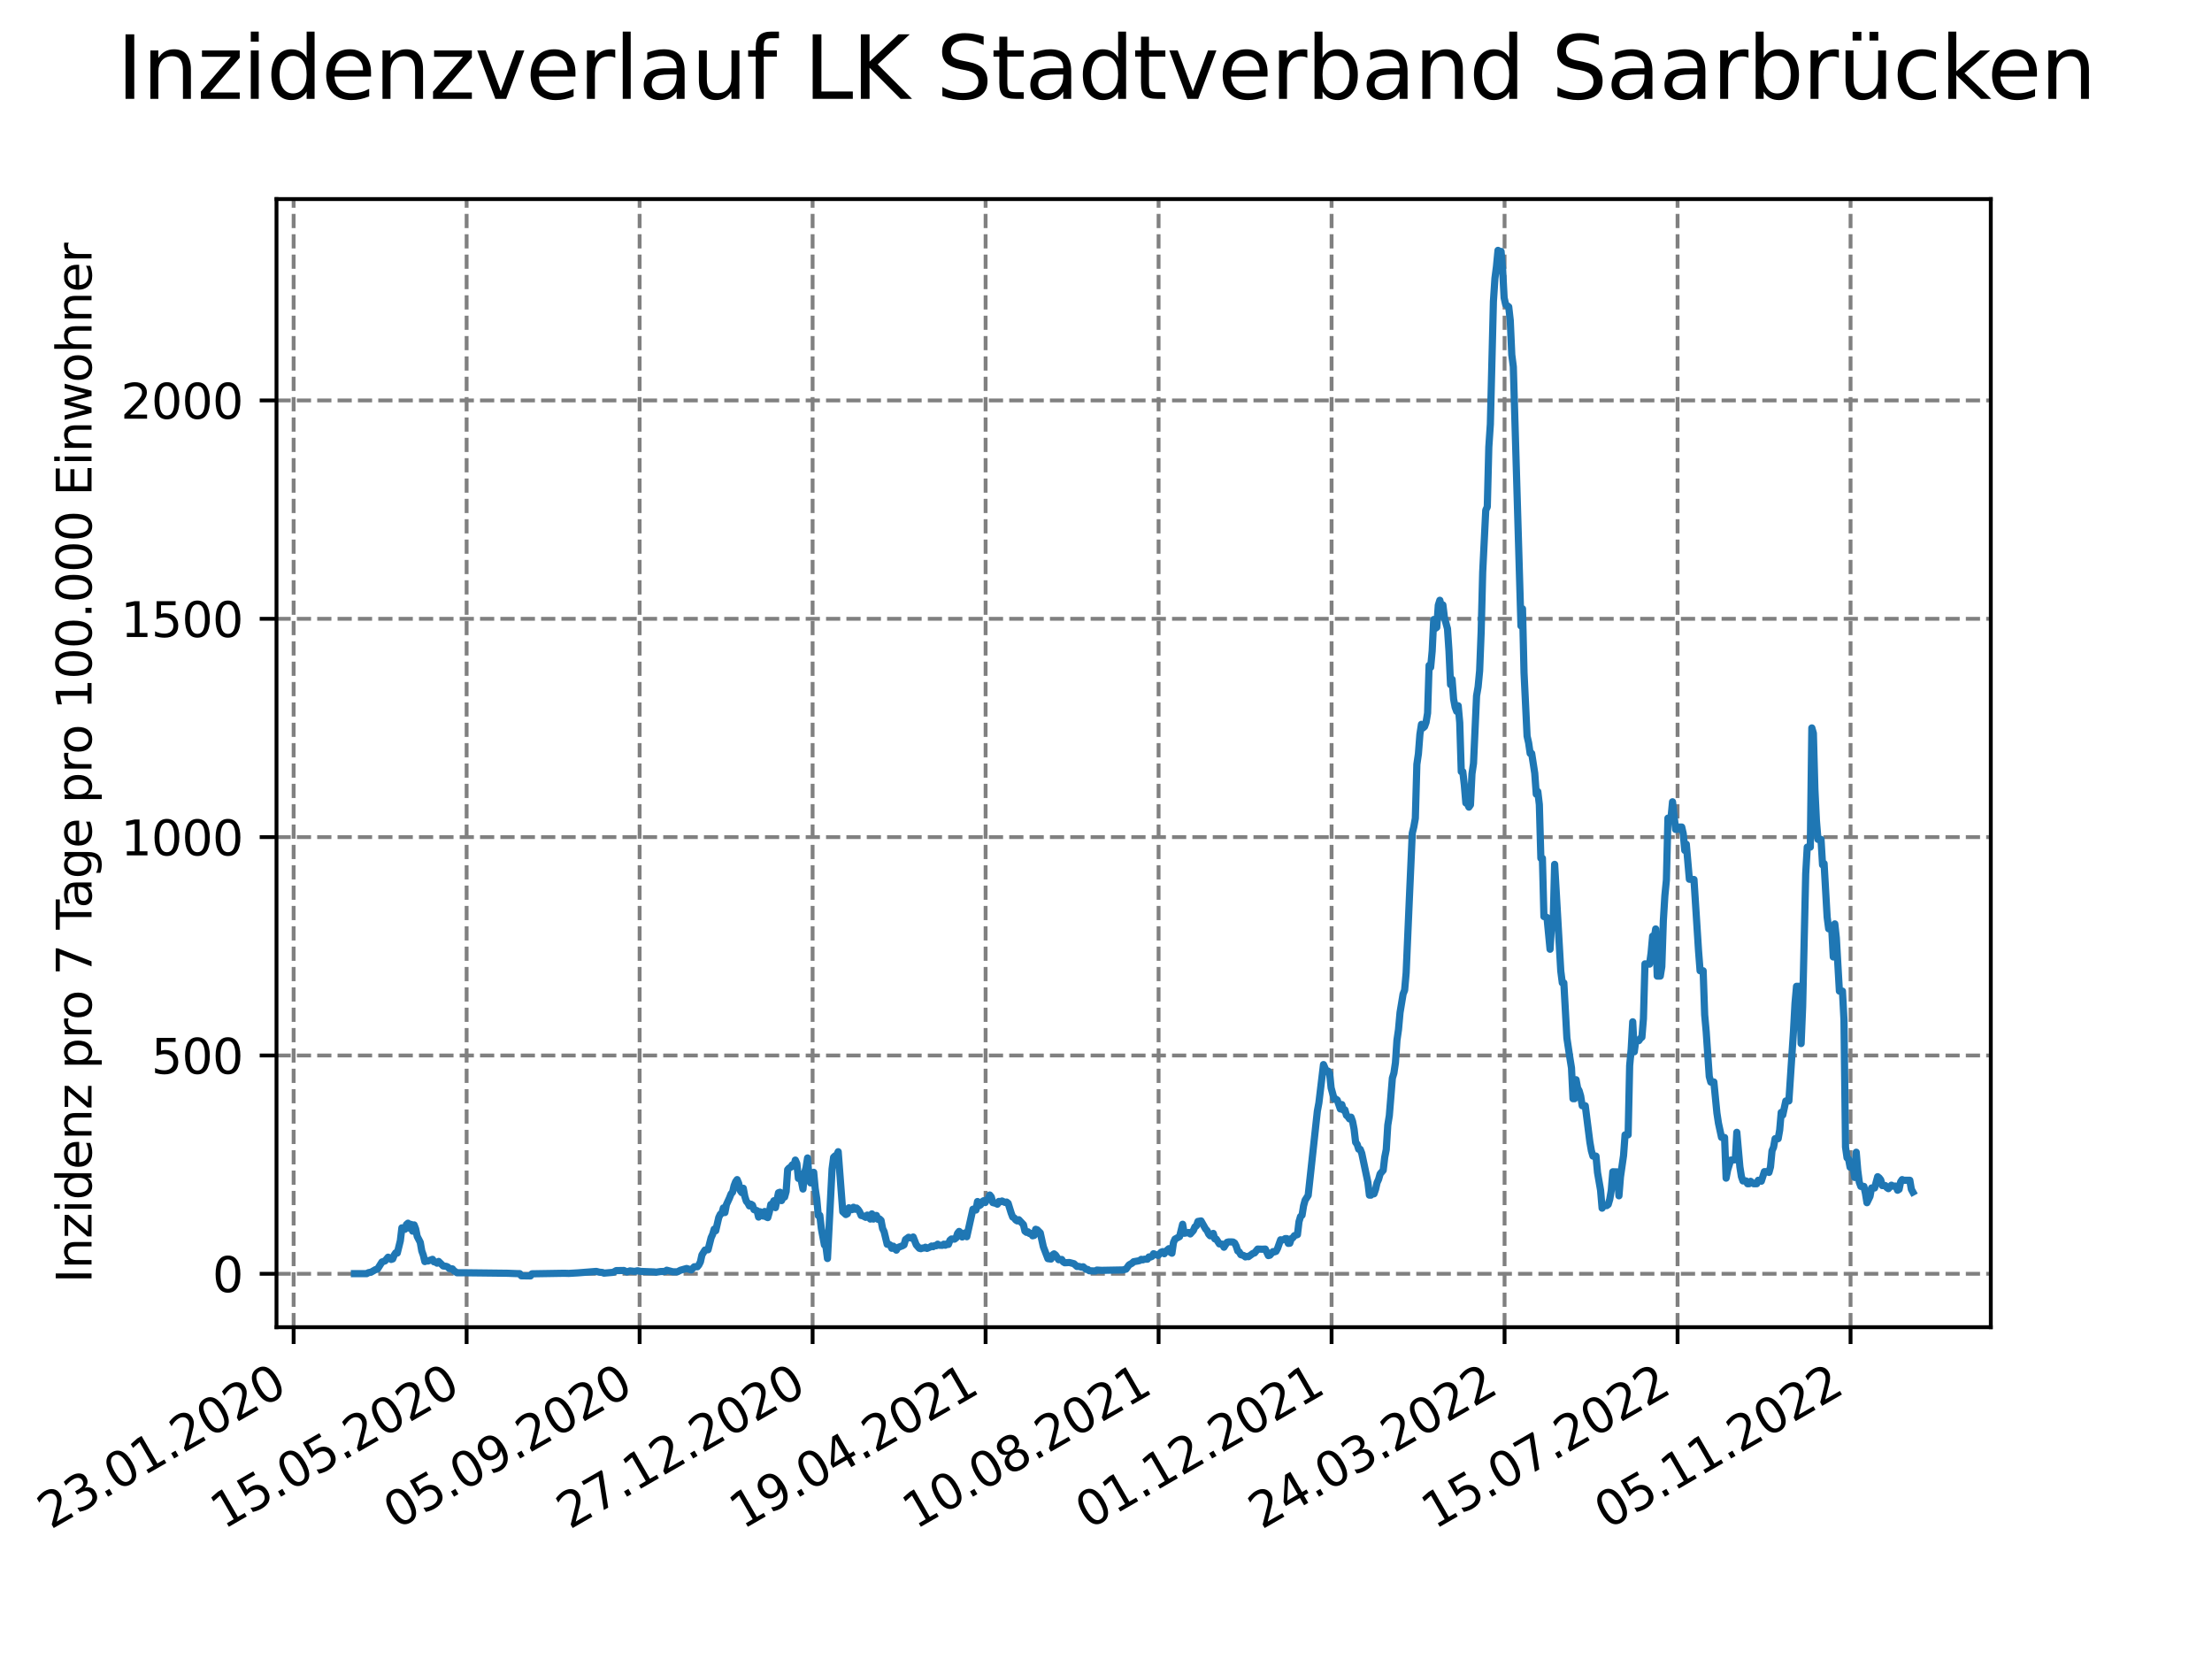 <?xml version="1.0" encoding="utf-8" standalone="no"?>
<!DOCTYPE svg PUBLIC "-//W3C//DTD SVG 1.1//EN"
  "http://www.w3.org/Graphics/SVG/1.1/DTD/svg11.dtd">
<svg xmlns:xlink="http://www.w3.org/1999/xlink" width="460.8pt" height="345.6pt" viewBox="0 0 460.8 345.6" xmlns="http://www.w3.org/2000/svg" version="1.1">
 <defs>
  <style type="text/css">*{stroke-linejoin: round; stroke-linecap: butt}</style>
 </defs>
 <g id="figure_1">
  <g id="patch_1">
   <path d="M 0 345.6 
L 460.8 345.6 
L 460.8 0 
L 0 0 
z
" style="fill: #ffffff"/>
  </g>
  <g id="axes_1">
   <g id="patch_2">
    <path d="M 57.6 276.48 
L 414.72 276.48 
L 414.72 41.472 
L 57.6 41.472 
z
" style="fill: #ffffff"/>
   </g>
   <g id="matplotlib.axis_1">
    <g id="xtick_1">
     <g id="line2d_1">
      <path d="M 61.169 276.48 
L 61.169 41.472 
" clip-path="url(#p1aa3f6556f)" style="fill: none; stroke-dasharray: 2.96,1.28; stroke-dashoffset: 0; stroke: #808080; stroke-width: 0.8"/>
     </g>
     <g id="line2d_2">
      <defs>
       <path id="mb33c5ab721" d="M 0 0 
L 0 3.5 
" style="stroke: #000000; stroke-width: 0.8"/>
      </defs>
      <g>
       <use xlink:href="#mb33c5ab721" x="61.169" y="276.48" style="stroke: #000000; stroke-width: 0.8"/>
      </g>
     </g>
     <g id="text_1">
      <!-- 23.01.2020 -->
      <g transform="translate(10.544 318.689) rotate(-30) scale(0.1 -0.1)">
       <defs>
        <path id="DejaVuSans-32" d="M 1228 531 
L 3431 531 
L 3431 0 
L 469 0 
L 469 531 
Q 828 903 1448 1529 
Q 2069 2156 2228 2338 
Q 2531 2678 2651 2914 
Q 2772 3150 2772 3378 
Q 2772 3750 2511 3984 
Q 2250 4219 1831 4219 
Q 1534 4219 1204 4116 
Q 875 4013 500 3803 
L 500 4441 
Q 881 4594 1212 4672 
Q 1544 4750 1819 4750 
Q 2544 4750 2975 4387 
Q 3406 4025 3406 3419 
Q 3406 3131 3298 2873 
Q 3191 2616 2906 2266 
Q 2828 2175 2409 1742 
Q 1991 1309 1228 531 
z
" transform="scale(0.016)"/>
        <path id="DejaVuSans-33" d="M 2597 2516 
Q 3050 2419 3304 2112 
Q 3559 1806 3559 1356 
Q 3559 666 3084 287 
Q 2609 -91 1734 -91 
Q 1441 -91 1130 -33 
Q 819 25 488 141 
L 488 750 
Q 750 597 1062 519 
Q 1375 441 1716 441 
Q 2309 441 2620 675 
Q 2931 909 2931 1356 
Q 2931 1769 2642 2001 
Q 2353 2234 1838 2234 
L 1294 2234 
L 1294 2753 
L 1863 2753 
Q 2328 2753 2575 2939 
Q 2822 3125 2822 3475 
Q 2822 3834 2567 4026 
Q 2313 4219 1838 4219 
Q 1578 4219 1281 4162 
Q 984 4106 628 3988 
L 628 4550 
Q 988 4650 1302 4700 
Q 1616 4750 1894 4750 
Q 2613 4750 3031 4423 
Q 3450 4097 3450 3541 
Q 3450 3153 3228 2886 
Q 3006 2619 2597 2516 
z
" transform="scale(0.016)"/>
        <path id="DejaVuSans-2e" d="M 684 794 
L 1344 794 
L 1344 0 
L 684 0 
L 684 794 
z
" transform="scale(0.016)"/>
        <path id="DejaVuSans-30" d="M 2034 4250 
Q 1547 4250 1301 3770 
Q 1056 3291 1056 2328 
Q 1056 1369 1301 889 
Q 1547 409 2034 409 
Q 2525 409 2770 889 
Q 3016 1369 3016 2328 
Q 3016 3291 2770 3770 
Q 2525 4250 2034 4250 
z
M 2034 4750 
Q 2819 4750 3233 4129 
Q 3647 3509 3647 2328 
Q 3647 1150 3233 529 
Q 2819 -91 2034 -91 
Q 1250 -91 836 529 
Q 422 1150 422 2328 
Q 422 3509 836 4129 
Q 1250 4750 2034 4750 
z
" transform="scale(0.016)"/>
        <path id="DejaVuSans-31" d="M 794 531 
L 1825 531 
L 1825 4091 
L 703 3866 
L 703 4441 
L 1819 4666 
L 2450 4666 
L 2450 531 
L 3481 531 
L 3481 0 
L 794 0 
L 794 531 
z
" transform="scale(0.016)"/>
       </defs>
       <use xlink:href="#DejaVuSans-32"/>
       <use xlink:href="#DejaVuSans-33" x="63.623"/>
       <use xlink:href="#DejaVuSans-2e" x="127.246"/>
       <use xlink:href="#DejaVuSans-30" x="159.033"/>
       <use xlink:href="#DejaVuSans-31" x="222.656"/>
       <use xlink:href="#DejaVuSans-2e" x="286.279"/>
       <use xlink:href="#DejaVuSans-32" x="318.066"/>
       <use xlink:href="#DejaVuSans-30" x="381.689"/>
       <use xlink:href="#DejaVuSans-32" x="445.312"/>
       <use xlink:href="#DejaVuSans-30" x="508.936"/>
      </g>
     </g>
    </g>
    <g id="xtick_2">
     <g id="line2d_3">
      <path d="M 97.206 276.48 
L 97.206 41.472 
" clip-path="url(#p1aa3f6556f)" style="fill: none; stroke-dasharray: 2.96,1.28; stroke-dashoffset: 0; stroke: #808080; stroke-width: 0.8"/>
     </g>
     <g id="line2d_4">
      <g>
       <use xlink:href="#mb33c5ab721" x="97.206" y="276.48" style="stroke: #000000; stroke-width: 0.8"/>
      </g>
     </g>
     <g id="text_2">
      <!-- 15.05.2020 -->
      <g transform="translate(46.581 318.689) rotate(-30) scale(0.1 -0.1)">
       <defs>
        <path id="DejaVuSans-35" d="M 691 4666 
L 3169 4666 
L 3169 4134 
L 1269 4134 
L 1269 2991 
Q 1406 3038 1543 3061 
Q 1681 3084 1819 3084 
Q 2600 3084 3056 2656 
Q 3513 2228 3513 1497 
Q 3513 744 3044 326 
Q 2575 -91 1722 -91 
Q 1428 -91 1123 -41 
Q 819 9 494 109 
L 494 744 
Q 775 591 1075 516 
Q 1375 441 1709 441 
Q 2250 441 2565 725 
Q 2881 1009 2881 1497 
Q 2881 1984 2565 2268 
Q 2250 2553 1709 2553 
Q 1456 2553 1204 2497 
Q 953 2441 691 2322 
L 691 4666 
z
" transform="scale(0.016)"/>
       </defs>
       <use xlink:href="#DejaVuSans-31"/>
       <use xlink:href="#DejaVuSans-35" x="63.623"/>
       <use xlink:href="#DejaVuSans-2e" x="127.246"/>
       <use xlink:href="#DejaVuSans-30" x="159.033"/>
       <use xlink:href="#DejaVuSans-35" x="222.656"/>
       <use xlink:href="#DejaVuSans-2e" x="286.279"/>
       <use xlink:href="#DejaVuSans-32" x="318.066"/>
       <use xlink:href="#DejaVuSans-30" x="381.689"/>
       <use xlink:href="#DejaVuSans-32" x="445.312"/>
       <use xlink:href="#DejaVuSans-30" x="508.936"/>
      </g>
     </g>
    </g>
    <g id="xtick_3">
     <g id="line2d_5">
      <path d="M 133.244 276.48 
L 133.244 41.472 
" clip-path="url(#p1aa3f6556f)" style="fill: none; stroke-dasharray: 2.96,1.28; stroke-dashoffset: 0; stroke: #808080; stroke-width: 0.8"/>
     </g>
     <g id="line2d_6">
      <g>
       <use xlink:href="#mb33c5ab721" x="133.244" y="276.48" style="stroke: #000000; stroke-width: 0.8"/>
      </g>
     </g>
     <g id="text_3">
      <!-- 05.09.2020 -->
      <g transform="translate(82.619 318.689) rotate(-30) scale(0.1 -0.1)">
       <defs>
        <path id="DejaVuSans-39" d="M 703 97 
L 703 672 
Q 941 559 1184 500 
Q 1428 441 1663 441 
Q 2288 441 2617 861 
Q 2947 1281 2994 2138 
Q 2813 1869 2534 1725 
Q 2256 1581 1919 1581 
Q 1219 1581 811 2004 
Q 403 2428 403 3163 
Q 403 3881 828 4315 
Q 1253 4750 1959 4750 
Q 2769 4750 3195 4129 
Q 3622 3509 3622 2328 
Q 3622 1225 3098 567 
Q 2575 -91 1691 -91 
Q 1453 -91 1209 -44 
Q 966 3 703 97 
z
M 1959 2075 
Q 2384 2075 2632 2365 
Q 2881 2656 2881 3163 
Q 2881 3666 2632 3958 
Q 2384 4250 1959 4250 
Q 1534 4250 1286 3958 
Q 1038 3666 1038 3163 
Q 1038 2656 1286 2365 
Q 1534 2075 1959 2075 
z
" transform="scale(0.016)"/>
       </defs>
       <use xlink:href="#DejaVuSans-30"/>
       <use xlink:href="#DejaVuSans-35" x="63.623"/>
       <use xlink:href="#DejaVuSans-2e" x="127.246"/>
       <use xlink:href="#DejaVuSans-30" x="159.033"/>
       <use xlink:href="#DejaVuSans-39" x="222.656"/>
       <use xlink:href="#DejaVuSans-2e" x="286.279"/>
       <use xlink:href="#DejaVuSans-32" x="318.066"/>
       <use xlink:href="#DejaVuSans-30" x="381.689"/>
       <use xlink:href="#DejaVuSans-32" x="445.312"/>
       <use xlink:href="#DejaVuSans-30" x="508.936"/>
      </g>
     </g>
    </g>
    <g id="xtick_4">
     <g id="line2d_7">
      <path d="M 169.281 276.48 
L 169.281 41.472 
" clip-path="url(#p1aa3f6556f)" style="fill: none; stroke-dasharray: 2.96,1.28; stroke-dashoffset: 0; stroke: #808080; stroke-width: 0.8"/>
     </g>
     <g id="line2d_8">
      <g>
       <use xlink:href="#mb33c5ab721" x="169.281" y="276.48" style="stroke: #000000; stroke-width: 0.8"/>
      </g>
     </g>
     <g id="text_4">
      <!-- 27.12.2020 -->
      <g transform="translate(118.656 318.689) rotate(-30) scale(0.1 -0.1)">
       <defs>
        <path id="DejaVuSans-37" d="M 525 4666 
L 3525 4666 
L 3525 4397 
L 1831 0 
L 1172 0 
L 2766 4134 
L 525 4134 
L 525 4666 
z
" transform="scale(0.016)"/>
       </defs>
       <use xlink:href="#DejaVuSans-32"/>
       <use xlink:href="#DejaVuSans-37" x="63.623"/>
       <use xlink:href="#DejaVuSans-2e" x="127.246"/>
       <use xlink:href="#DejaVuSans-31" x="159.033"/>
       <use xlink:href="#DejaVuSans-32" x="222.656"/>
       <use xlink:href="#DejaVuSans-2e" x="286.279"/>
       <use xlink:href="#DejaVuSans-32" x="318.066"/>
       <use xlink:href="#DejaVuSans-30" x="381.689"/>
       <use xlink:href="#DejaVuSans-32" x="445.312"/>
       <use xlink:href="#DejaVuSans-30" x="508.936"/>
      </g>
     </g>
    </g>
    <g id="xtick_5">
     <g id="line2d_9">
      <path d="M 205.318 276.48 
L 205.318 41.472 
" clip-path="url(#p1aa3f6556f)" style="fill: none; stroke-dasharray: 2.96,1.28; stroke-dashoffset: 0; stroke: #808080; stroke-width: 0.8"/>
     </g>
     <g id="line2d_10">
      <g>
       <use xlink:href="#mb33c5ab721" x="205.318" y="276.48" style="stroke: #000000; stroke-width: 0.8"/>
      </g>
     </g>
     <g id="text_5">
      <!-- 19.04.2021 -->
      <g transform="translate(154.693 318.689) rotate(-30) scale(0.1 -0.1)">
       <defs>
        <path id="DejaVuSans-34" d="M 2419 4116 
L 825 1625 
L 2419 1625 
L 2419 4116 
z
M 2253 4666 
L 3047 4666 
L 3047 1625 
L 3713 1625 
L 3713 1100 
L 3047 1100 
L 3047 0 
L 2419 0 
L 2419 1100 
L 313 1100 
L 313 1709 
L 2253 4666 
z
" transform="scale(0.016)"/>
       </defs>
       <use xlink:href="#DejaVuSans-31"/>
       <use xlink:href="#DejaVuSans-39" x="63.623"/>
       <use xlink:href="#DejaVuSans-2e" x="127.246"/>
       <use xlink:href="#DejaVuSans-30" x="159.033"/>
       <use xlink:href="#DejaVuSans-34" x="222.656"/>
       <use xlink:href="#DejaVuSans-2e" x="286.279"/>
       <use xlink:href="#DejaVuSans-32" x="318.066"/>
       <use xlink:href="#DejaVuSans-30" x="381.689"/>
       <use xlink:href="#DejaVuSans-32" x="445.312"/>
       <use xlink:href="#DejaVuSans-31" x="508.936"/>
      </g>
     </g>
    </g>
    <g id="xtick_6">
     <g id="line2d_11">
      <path d="M 241.356 276.48 
L 241.356 41.472 
" clip-path="url(#p1aa3f6556f)" style="fill: none; stroke-dasharray: 2.96,1.28; stroke-dashoffset: 0; stroke: #808080; stroke-width: 0.8"/>
     </g>
     <g id="line2d_12">
      <g>
       <use xlink:href="#mb33c5ab721" x="241.356" y="276.48" style="stroke: #000000; stroke-width: 0.8"/>
      </g>
     </g>
     <g id="text_6">
      <!-- 10.08.2021 -->
      <g transform="translate(190.73 318.689) rotate(-30) scale(0.1 -0.1)">
       <defs>
        <path id="DejaVuSans-38" d="M 2034 2216 
Q 1584 2216 1326 1975 
Q 1069 1734 1069 1313 
Q 1069 891 1326 650 
Q 1584 409 2034 409 
Q 2484 409 2743 651 
Q 3003 894 3003 1313 
Q 3003 1734 2745 1975 
Q 2488 2216 2034 2216 
z
M 1403 2484 
Q 997 2584 770 2862 
Q 544 3141 544 3541 
Q 544 4100 942 4425 
Q 1341 4750 2034 4750 
Q 2731 4750 3128 4425 
Q 3525 4100 3525 3541 
Q 3525 3141 3298 2862 
Q 3072 2584 2669 2484 
Q 3125 2378 3379 2068 
Q 3634 1759 3634 1313 
Q 3634 634 3220 271 
Q 2806 -91 2034 -91 
Q 1263 -91 848 271 
Q 434 634 434 1313 
Q 434 1759 690 2068 
Q 947 2378 1403 2484 
z
M 1172 3481 
Q 1172 3119 1398 2916 
Q 1625 2713 2034 2713 
Q 2441 2713 2670 2916 
Q 2900 3119 2900 3481 
Q 2900 3844 2670 4047 
Q 2441 4250 2034 4250 
Q 1625 4250 1398 4047 
Q 1172 3844 1172 3481 
z
" transform="scale(0.016)"/>
       </defs>
       <use xlink:href="#DejaVuSans-31"/>
       <use xlink:href="#DejaVuSans-30" x="63.623"/>
       <use xlink:href="#DejaVuSans-2e" x="127.246"/>
       <use xlink:href="#DejaVuSans-30" x="159.033"/>
       <use xlink:href="#DejaVuSans-38" x="222.656"/>
       <use xlink:href="#DejaVuSans-2e" x="286.279"/>
       <use xlink:href="#DejaVuSans-32" x="318.066"/>
       <use xlink:href="#DejaVuSans-30" x="381.689"/>
       <use xlink:href="#DejaVuSans-32" x="445.312"/>
       <use xlink:href="#DejaVuSans-31" x="508.936"/>
      </g>
     </g>
    </g>
    <g id="xtick_7">
     <g id="line2d_13">
      <path d="M 277.393 276.48 
L 277.393 41.472 
" clip-path="url(#p1aa3f6556f)" style="fill: none; stroke-dasharray: 2.96,1.28; stroke-dashoffset: 0; stroke: #808080; stroke-width: 0.8"/>
     </g>
     <g id="line2d_14">
      <g>
       <use xlink:href="#mb33c5ab721" x="277.393" y="276.48" style="stroke: #000000; stroke-width: 0.8"/>
      </g>
     </g>
     <g id="text_7">
      <!-- 01.12.2021 -->
      <g transform="translate(226.768 318.689) rotate(-30) scale(0.1 -0.1)">
       <use xlink:href="#DejaVuSans-30"/>
       <use xlink:href="#DejaVuSans-31" x="63.623"/>
       <use xlink:href="#DejaVuSans-2e" x="127.246"/>
       <use xlink:href="#DejaVuSans-31" x="159.033"/>
       <use xlink:href="#DejaVuSans-32" x="222.656"/>
       <use xlink:href="#DejaVuSans-2e" x="286.279"/>
       <use xlink:href="#DejaVuSans-32" x="318.066"/>
       <use xlink:href="#DejaVuSans-30" x="381.689"/>
       <use xlink:href="#DejaVuSans-32" x="445.312"/>
       <use xlink:href="#DejaVuSans-31" x="508.936"/>
      </g>
     </g>
    </g>
    <g id="xtick_8">
     <g id="line2d_15">
      <path d="M 313.43 276.48 
L 313.43 41.472 
" clip-path="url(#p1aa3f6556f)" style="fill: none; stroke-dasharray: 2.96,1.28; stroke-dashoffset: 0; stroke: #808080; stroke-width: 0.8"/>
     </g>
     <g id="line2d_16">
      <g>
       <use xlink:href="#mb33c5ab721" x="313.43" y="276.48" style="stroke: #000000; stroke-width: 0.8"/>
      </g>
     </g>
     <g id="text_8">
      <!-- 24.03.2022 -->
      <g transform="translate(262.805 318.689) rotate(-30) scale(0.1 -0.1)">
       <use xlink:href="#DejaVuSans-32"/>
       <use xlink:href="#DejaVuSans-34" x="63.623"/>
       <use xlink:href="#DejaVuSans-2e" x="127.246"/>
       <use xlink:href="#DejaVuSans-30" x="159.033"/>
       <use xlink:href="#DejaVuSans-33" x="222.656"/>
       <use xlink:href="#DejaVuSans-2e" x="286.279"/>
       <use xlink:href="#DejaVuSans-32" x="318.066"/>
       <use xlink:href="#DejaVuSans-30" x="381.689"/>
       <use xlink:href="#DejaVuSans-32" x="445.312"/>
       <use xlink:href="#DejaVuSans-32" x="508.936"/>
      </g>
     </g>
    </g>
    <g id="xtick_9">
     <g id="line2d_17">
      <path d="M 349.468 276.48 
L 349.468 41.472 
" clip-path="url(#p1aa3f6556f)" style="fill: none; stroke-dasharray: 2.96,1.28; stroke-dashoffset: 0; stroke: #808080; stroke-width: 0.8"/>
     </g>
     <g id="line2d_18">
      <g>
       <use xlink:href="#mb33c5ab721" x="349.468" y="276.48" style="stroke: #000000; stroke-width: 0.8"/>
      </g>
     </g>
     <g id="text_9">
      <!-- 15.07.2022 -->
      <g transform="translate(298.842 318.689) rotate(-30) scale(0.1 -0.1)">
       <use xlink:href="#DejaVuSans-31"/>
       <use xlink:href="#DejaVuSans-35" x="63.623"/>
       <use xlink:href="#DejaVuSans-2e" x="127.246"/>
       <use xlink:href="#DejaVuSans-30" x="159.033"/>
       <use xlink:href="#DejaVuSans-37" x="222.656"/>
       <use xlink:href="#DejaVuSans-2e" x="286.279"/>
       <use xlink:href="#DejaVuSans-32" x="318.066"/>
       <use xlink:href="#DejaVuSans-30" x="381.689"/>
       <use xlink:href="#DejaVuSans-32" x="445.312"/>
       <use xlink:href="#DejaVuSans-32" x="508.936"/>
      </g>
     </g>
    </g>
    <g id="xtick_10">
     <g id="line2d_19">
      <path d="M 385.505 276.48 
L 385.505 41.472 
" clip-path="url(#p1aa3f6556f)" style="fill: none; stroke-dasharray: 2.96,1.28; stroke-dashoffset: 0; stroke: #808080; stroke-width: 0.8"/>
     </g>
     <g id="line2d_20">
      <g>
       <use xlink:href="#mb33c5ab721" x="385.505" y="276.48" style="stroke: #000000; stroke-width: 0.8"/>
      </g>
     </g>
     <g id="text_10">
      <!-- 05.11.2022 -->
      <g transform="translate(334.88 318.689) rotate(-30) scale(0.1 -0.1)">
       <use xlink:href="#DejaVuSans-30"/>
       <use xlink:href="#DejaVuSans-35" x="63.623"/>
       <use xlink:href="#DejaVuSans-2e" x="127.246"/>
       <use xlink:href="#DejaVuSans-31" x="159.033"/>
       <use xlink:href="#DejaVuSans-31" x="222.656"/>
       <use xlink:href="#DejaVuSans-2e" x="286.279"/>
       <use xlink:href="#DejaVuSans-32" x="318.066"/>
       <use xlink:href="#DejaVuSans-30" x="381.689"/>
       <use xlink:href="#DejaVuSans-32" x="445.312"/>
       <use xlink:href="#DejaVuSans-32" x="508.936"/>
      </g>
     </g>
    </g>
   </g>
   <g id="matplotlib.axis_2">
    <g id="ytick_1">
     <g id="line2d_21">
      <path d="M 57.6 265.355 
L 414.72 265.355 
" clip-path="url(#p1aa3f6556f)" style="fill: none; stroke-dasharray: 2.96,1.28; stroke-dashoffset: 0; stroke: #808080; stroke-width: 0.8"/>
     </g>
     <g id="line2d_22">
      <defs>
       <path id="m508c758228" d="M 0 0 
L -3.5 0 
" style="stroke: #000000; stroke-width: 0.8"/>
      </defs>
      <g>
       <use xlink:href="#m508c758228" x="57.6" y="265.355" style="stroke: #000000; stroke-width: 0.8"/>
      </g>
     </g>
     <g id="text_11">
      <!-- 0 -->
      <g transform="translate(44.237 269.154) scale(0.1 -0.1)">
       <use xlink:href="#DejaVuSans-30"/>
      </g>
     </g>
    </g>
    <g id="ytick_2">
     <g id="line2d_23">
      <path d="M 57.6 219.871 
L 414.72 219.871 
" clip-path="url(#p1aa3f6556f)" style="fill: none; stroke-dasharray: 2.96,1.28; stroke-dashoffset: 0; stroke: #808080; stroke-width: 0.8"/>
     </g>
     <g id="line2d_24">
      <g>
       <use xlink:href="#m508c758228" x="57.6" y="219.871" style="stroke: #000000; stroke-width: 0.8"/>
      </g>
     </g>
     <g id="text_12">
      <!-- 500 -->
      <g transform="translate(31.512 223.67) scale(0.1 -0.1)">
       <use xlink:href="#DejaVuSans-35"/>
       <use xlink:href="#DejaVuSans-30" x="63.623"/>
       <use xlink:href="#DejaVuSans-30" x="127.246"/>
      </g>
     </g>
    </g>
    <g id="ytick_3">
     <g id="line2d_25">
      <path d="M 57.6 174.387 
L 414.72 174.387 
" clip-path="url(#p1aa3f6556f)" style="fill: none; stroke-dasharray: 2.96,1.28; stroke-dashoffset: 0; stroke: #808080; stroke-width: 0.8"/>
     </g>
     <g id="line2d_26">
      <g>
       <use xlink:href="#m508c758228" x="57.6" y="174.387" style="stroke: #000000; stroke-width: 0.8"/>
      </g>
     </g>
     <g id="text_13">
      <!-- 1000 -->
      <g transform="translate(25.15 178.186) scale(0.1 -0.1)">
       <use xlink:href="#DejaVuSans-31"/>
       <use xlink:href="#DejaVuSans-30" x="63.623"/>
       <use xlink:href="#DejaVuSans-30" x="127.246"/>
       <use xlink:href="#DejaVuSans-30" x="190.869"/>
      </g>
     </g>
    </g>
    <g id="ytick_4">
     <g id="line2d_27">
      <path d="M 57.6 128.902 
L 414.72 128.902 
" clip-path="url(#p1aa3f6556f)" style="fill: none; stroke-dasharray: 2.96,1.28; stroke-dashoffset: 0; stroke: #808080; stroke-width: 0.8"/>
     </g>
     <g id="line2d_28">
      <g>
       <use xlink:href="#m508c758228" x="57.6" y="128.902" style="stroke: #000000; stroke-width: 0.8"/>
      </g>
     </g>
     <g id="text_14">
      <!-- 1500 -->
      <g transform="translate(25.15 132.702) scale(0.1 -0.1)">
       <use xlink:href="#DejaVuSans-31"/>
       <use xlink:href="#DejaVuSans-35" x="63.623"/>
       <use xlink:href="#DejaVuSans-30" x="127.246"/>
       <use xlink:href="#DejaVuSans-30" x="190.869"/>
      </g>
     </g>
    </g>
    <g id="ytick_5">
     <g id="line2d_29">
      <path d="M 57.6 83.418 
L 414.72 83.418 
" clip-path="url(#p1aa3f6556f)" style="fill: none; stroke-dasharray: 2.96,1.28; stroke-dashoffset: 0; stroke: #808080; stroke-width: 0.8"/>
     </g>
     <g id="line2d_30">
      <g>
       <use xlink:href="#m508c758228" x="57.6" y="83.418" style="stroke: #000000; stroke-width: 0.8"/>
      </g>
     </g>
     <g id="text_15">
      <!-- 2000 -->
      <g transform="translate(25.15 87.217) scale(0.1 -0.1)">
       <use xlink:href="#DejaVuSans-32"/>
       <use xlink:href="#DejaVuSans-30" x="63.623"/>
       <use xlink:href="#DejaVuSans-30" x="127.246"/>
       <use xlink:href="#DejaVuSans-30" x="190.869"/>
      </g>
     </g>
    </g>
    <g id="text_16">
     <!-- Inzidenz pro 7 Tage pro 100.000 Einwohner -->
     <g transform="translate(19.07 267.301) rotate(-90) scale(0.1 -0.1)">
      <defs>
       <path id="DejaVuSans-49" d="M 628 4666 
L 1259 4666 
L 1259 0 
L 628 0 
L 628 4666 
z
" transform="scale(0.016)"/>
       <path id="DejaVuSans-6e" d="M 3513 2113 
L 3513 0 
L 2938 0 
L 2938 2094 
Q 2938 2591 2744 2837 
Q 2550 3084 2163 3084 
Q 1697 3084 1428 2787 
Q 1159 2491 1159 1978 
L 1159 0 
L 581 0 
L 581 3500 
L 1159 3500 
L 1159 2956 
Q 1366 3272 1645 3428 
Q 1925 3584 2291 3584 
Q 2894 3584 3203 3211 
Q 3513 2838 3513 2113 
z
" transform="scale(0.016)"/>
       <path id="DejaVuSans-7a" d="M 353 3500 
L 3084 3500 
L 3084 2975 
L 922 459 
L 3084 459 
L 3084 0 
L 275 0 
L 275 525 
L 2438 3041 
L 353 3041 
L 353 3500 
z
" transform="scale(0.016)"/>
       <path id="DejaVuSans-69" d="M 603 3500 
L 1178 3500 
L 1178 0 
L 603 0 
L 603 3500 
z
M 603 4863 
L 1178 4863 
L 1178 4134 
L 603 4134 
L 603 4863 
z
" transform="scale(0.016)"/>
       <path id="DejaVuSans-64" d="M 2906 2969 
L 2906 4863 
L 3481 4863 
L 3481 0 
L 2906 0 
L 2906 525 
Q 2725 213 2448 61 
Q 2172 -91 1784 -91 
Q 1150 -91 751 415 
Q 353 922 353 1747 
Q 353 2572 751 3078 
Q 1150 3584 1784 3584 
Q 2172 3584 2448 3432 
Q 2725 3281 2906 2969 
z
M 947 1747 
Q 947 1113 1208 752 
Q 1469 391 1925 391 
Q 2381 391 2643 752 
Q 2906 1113 2906 1747 
Q 2906 2381 2643 2742 
Q 2381 3103 1925 3103 
Q 1469 3103 1208 2742 
Q 947 2381 947 1747 
z
" transform="scale(0.016)"/>
       <path id="DejaVuSans-65" d="M 3597 1894 
L 3597 1613 
L 953 1613 
Q 991 1019 1311 708 
Q 1631 397 2203 397 
Q 2534 397 2845 478 
Q 3156 559 3463 722 
L 3463 178 
Q 3153 47 2828 -22 
Q 2503 -91 2169 -91 
Q 1331 -91 842 396 
Q 353 884 353 1716 
Q 353 2575 817 3079 
Q 1281 3584 2069 3584 
Q 2775 3584 3186 3129 
Q 3597 2675 3597 1894 
z
M 3022 2063 
Q 3016 2534 2758 2815 
Q 2500 3097 2075 3097 
Q 1594 3097 1305 2825 
Q 1016 2553 972 2059 
L 3022 2063 
z
" transform="scale(0.016)"/>
       <path id="DejaVuSans-20" transform="scale(0.016)"/>
       <path id="DejaVuSans-70" d="M 1159 525 
L 1159 -1331 
L 581 -1331 
L 581 3500 
L 1159 3500 
L 1159 2969 
Q 1341 3281 1617 3432 
Q 1894 3584 2278 3584 
Q 2916 3584 3314 3078 
Q 3713 2572 3713 1747 
Q 3713 922 3314 415 
Q 2916 -91 2278 -91 
Q 1894 -91 1617 61 
Q 1341 213 1159 525 
z
M 3116 1747 
Q 3116 2381 2855 2742 
Q 2594 3103 2138 3103 
Q 1681 3103 1420 2742 
Q 1159 2381 1159 1747 
Q 1159 1113 1420 752 
Q 1681 391 2138 391 
Q 2594 391 2855 752 
Q 3116 1113 3116 1747 
z
" transform="scale(0.016)"/>
       <path id="DejaVuSans-72" d="M 2631 2963 
Q 2534 3019 2420 3045 
Q 2306 3072 2169 3072 
Q 1681 3072 1420 2755 
Q 1159 2438 1159 1844 
L 1159 0 
L 581 0 
L 581 3500 
L 1159 3500 
L 1159 2956 
Q 1341 3275 1631 3429 
Q 1922 3584 2338 3584 
Q 2397 3584 2469 3576 
Q 2541 3569 2628 3553 
L 2631 2963 
z
" transform="scale(0.016)"/>
       <path id="DejaVuSans-6f" d="M 1959 3097 
Q 1497 3097 1228 2736 
Q 959 2375 959 1747 
Q 959 1119 1226 758 
Q 1494 397 1959 397 
Q 2419 397 2687 759 
Q 2956 1122 2956 1747 
Q 2956 2369 2687 2733 
Q 2419 3097 1959 3097 
z
M 1959 3584 
Q 2709 3584 3137 3096 
Q 3566 2609 3566 1747 
Q 3566 888 3137 398 
Q 2709 -91 1959 -91 
Q 1206 -91 779 398 
Q 353 888 353 1747 
Q 353 2609 779 3096 
Q 1206 3584 1959 3584 
z
" transform="scale(0.016)"/>
       <path id="DejaVuSans-54" d="M -19 4666 
L 3928 4666 
L 3928 4134 
L 2272 4134 
L 2272 0 
L 1638 0 
L 1638 4134 
L -19 4134 
L -19 4666 
z
" transform="scale(0.016)"/>
       <path id="DejaVuSans-61" d="M 2194 1759 
Q 1497 1759 1228 1600 
Q 959 1441 959 1056 
Q 959 750 1161 570 
Q 1363 391 1709 391 
Q 2188 391 2477 730 
Q 2766 1069 2766 1631 
L 2766 1759 
L 2194 1759 
z
M 3341 1997 
L 3341 0 
L 2766 0 
L 2766 531 
Q 2569 213 2275 61 
Q 1981 -91 1556 -91 
Q 1019 -91 701 211 
Q 384 513 384 1019 
Q 384 1609 779 1909 
Q 1175 2209 1959 2209 
L 2766 2209 
L 2766 2266 
Q 2766 2663 2505 2880 
Q 2244 3097 1772 3097 
Q 1472 3097 1187 3025 
Q 903 2953 641 2809 
L 641 3341 
Q 956 3463 1253 3523 
Q 1550 3584 1831 3584 
Q 2591 3584 2966 3190 
Q 3341 2797 3341 1997 
z
" transform="scale(0.016)"/>
       <path id="DejaVuSans-67" d="M 2906 1791 
Q 2906 2416 2648 2759 
Q 2391 3103 1925 3103 
Q 1463 3103 1205 2759 
Q 947 2416 947 1791 
Q 947 1169 1205 825 
Q 1463 481 1925 481 
Q 2391 481 2648 825 
Q 2906 1169 2906 1791 
z
M 3481 434 
Q 3481 -459 3084 -895 
Q 2688 -1331 1869 -1331 
Q 1566 -1331 1297 -1286 
Q 1028 -1241 775 -1147 
L 775 -588 
Q 1028 -725 1275 -790 
Q 1522 -856 1778 -856 
Q 2344 -856 2625 -561 
Q 2906 -266 2906 331 
L 2906 616 
Q 2728 306 2450 153 
Q 2172 0 1784 0 
Q 1141 0 747 490 
Q 353 981 353 1791 
Q 353 2603 747 3093 
Q 1141 3584 1784 3584 
Q 2172 3584 2450 3431 
Q 2728 3278 2906 2969 
L 2906 3500 
L 3481 3500 
L 3481 434 
z
" transform="scale(0.016)"/>
       <path id="DejaVuSans-45" d="M 628 4666 
L 3578 4666 
L 3578 4134 
L 1259 4134 
L 1259 2753 
L 3481 2753 
L 3481 2222 
L 1259 2222 
L 1259 531 
L 3634 531 
L 3634 0 
L 628 0 
L 628 4666 
z
" transform="scale(0.016)"/>
       <path id="DejaVuSans-77" d="M 269 3500 
L 844 3500 
L 1563 769 
L 2278 3500 
L 2956 3500 
L 3675 769 
L 4391 3500 
L 4966 3500 
L 4050 0 
L 3372 0 
L 2619 2869 
L 1863 0 
L 1184 0 
L 269 3500 
z
" transform="scale(0.016)"/>
       <path id="DejaVuSans-68" d="M 3513 2113 
L 3513 0 
L 2938 0 
L 2938 2094 
Q 2938 2591 2744 2837 
Q 2550 3084 2163 3084 
Q 1697 3084 1428 2787 
Q 1159 2491 1159 1978 
L 1159 0 
L 581 0 
L 581 4863 
L 1159 4863 
L 1159 2956 
Q 1366 3272 1645 3428 
Q 1925 3584 2291 3584 
Q 2894 3584 3203 3211 
Q 3513 2838 3513 2113 
z
" transform="scale(0.016)"/>
      </defs>
      <use xlink:href="#DejaVuSans-49"/>
      <use xlink:href="#DejaVuSans-6e" x="29.492"/>
      <use xlink:href="#DejaVuSans-7a" x="92.871"/>
      <use xlink:href="#DejaVuSans-69" x="145.361"/>
      <use xlink:href="#DejaVuSans-64" x="173.145"/>
      <use xlink:href="#DejaVuSans-65" x="236.621"/>
      <use xlink:href="#DejaVuSans-6e" x="298.145"/>
      <use xlink:href="#DejaVuSans-7a" x="361.523"/>
      <use xlink:href="#DejaVuSans-20" x="414.014"/>
      <use xlink:href="#DejaVuSans-70" x="445.801"/>
      <use xlink:href="#DejaVuSans-72" x="509.277"/>
      <use xlink:href="#DejaVuSans-6f" x="548.141"/>
      <use xlink:href="#DejaVuSans-20" x="609.322"/>
      <use xlink:href="#DejaVuSans-37" x="641.109"/>
      <use xlink:href="#DejaVuSans-20" x="704.732"/>
      <use xlink:href="#DejaVuSans-54" x="736.52"/>
      <use xlink:href="#DejaVuSans-61" x="781.104"/>
      <use xlink:href="#DejaVuSans-67" x="842.383"/>
      <use xlink:href="#DejaVuSans-65" x="905.859"/>
      <use xlink:href="#DejaVuSans-20" x="967.383"/>
      <use xlink:href="#DejaVuSans-70" x="999.17"/>
      <use xlink:href="#DejaVuSans-72" x="1062.646"/>
      <use xlink:href="#DejaVuSans-6f" x="1101.51"/>
      <use xlink:href="#DejaVuSans-20" x="1162.691"/>
      <use xlink:href="#DejaVuSans-31" x="1194.479"/>
      <use xlink:href="#DejaVuSans-30" x="1258.102"/>
      <use xlink:href="#DejaVuSans-30" x="1321.725"/>
      <use xlink:href="#DejaVuSans-2e" x="1385.348"/>
      <use xlink:href="#DejaVuSans-30" x="1417.135"/>
      <use xlink:href="#DejaVuSans-30" x="1480.758"/>
      <use xlink:href="#DejaVuSans-30" x="1544.381"/>
      <use xlink:href="#DejaVuSans-20" x="1608.004"/>
      <use xlink:href="#DejaVuSans-45" x="1639.791"/>
      <use xlink:href="#DejaVuSans-69" x="1702.975"/>
      <use xlink:href="#DejaVuSans-6e" x="1730.758"/>
      <use xlink:href="#DejaVuSans-77" x="1794.137"/>
      <use xlink:href="#DejaVuSans-6f" x="1875.924"/>
      <use xlink:href="#DejaVuSans-68" x="1937.105"/>
      <use xlink:href="#DejaVuSans-6e" x="2000.484"/>
      <use xlink:href="#DejaVuSans-65" x="2063.863"/>
      <use xlink:href="#DejaVuSans-72" x="2125.387"/>
     </g>
    </g>
   </g>
   <g id="line2d_31">
    <path d="M 73.833 265.327 
L 76.384 265.327 
L 76.703 265.134 
L 77.341 264.995 
L 78.298 264.442 
L 78.616 264.414 
L 79.573 262.892 
L 80.211 262.671 
L 80.849 261.896 
L 81.168 262.062 
L 81.487 262.366 
L 81.806 262.256 
L 82.124 261.453 
L 82.443 260.983 
L 82.762 261.038 
L 83.4 258.464 
L 83.719 255.78 
L 84.038 256.001 
L 84.357 256.084 
L 84.676 255.088 
L 84.995 254.811 
L 85.314 255.863 
L 85.633 255.06 
L 85.951 256.472 
L 86.27 255.171 
L 86.589 256.001 
L 86.908 257.551 
L 87.546 258.796 
L 87.865 260.595 
L 88.184 261.481 
L 88.503 262.809 
L 88.822 262.56 
L 89.141 262.698 
L 90.097 262.339 
L 90.416 262.864 
L 90.735 262.892 
L 91.054 263.141 
L 91.373 262.781 
L 92.33 263.722 
L 92.968 263.805 
L 93.286 263.944 
L 93.605 264.276 
L 94.243 264.331 
L 94.562 264.719 
L 95.2 265.134 
L 96.476 265.134 
L 105.724 265.244 
L 107.957 265.327 
L 108.275 265.327 
L 108.594 265.77 
L 110.508 265.798 
L 110.827 265.355 
L 117.524 265.244 
L 118.481 265.272 
L 120.394 265.161 
L 124.221 264.857 
L 124.859 265.023 
L 125.497 265.078 
L 125.816 265.217 
L 127.729 265.051 
L 128.367 264.691 
L 129.962 264.663 
L 130.599 264.968 
L 131.237 264.746 
L 132.194 264.857 
L 132.832 264.719 
L 133.47 264.857 
L 136.34 264.968 
L 136.659 265.023 
L 137.616 264.885 
L 138.572 264.857 
L 138.891 264.608 
L 140.167 264.94 
L 141.124 264.94 
L 141.761 264.608 
L 143.037 264.248 
L 143.994 264.552 
L 144.632 263.888 
L 145.269 263.888 
L 145.588 263.501 
L 145.907 262.864 
L 146.226 261.425 
L 146.864 260.401 
L 147.502 260.346 
L 148.14 257.828 
L 148.459 257.136 
L 148.778 256.057 
L 149.096 256.389 
L 149.734 253.621 
L 150.053 252.957 
L 150.372 252.763 
L 150.691 251.629 
L 151.01 252.597 
L 151.329 250.937 
L 151.967 249.553 
L 152.286 248.723 
L 152.605 248.363 
L 152.923 247.007 
L 153.242 246.177 
L 153.561 245.734 
L 153.88 246.509 
L 154.199 248.003 
L 154.518 248.446 
L 154.837 247.533 
L 155.156 249.221 
L 155.475 250.245 
L 155.794 250.605 
L 156.113 251.214 
L 156.431 250.854 
L 156.75 251.048 
L 157.069 251.988 
L 157.707 252.21 
L 158.026 253.538 
L 158.345 252.431 
L 158.664 253.04 
L 158.983 253.317 
L 159.302 252.376 
L 159.621 253.511 
L 159.94 253.649 
L 160.258 252.514 
L 160.577 250.909 
L 160.896 250.826 
L 161.215 250.134 
L 161.534 251.573 
L 162.172 248.474 
L 162.491 248.363 
L 162.81 250.107 
L 163.129 249.415 
L 163.448 249.359 
L 163.767 248.197 
L 164.085 243.659 
L 164.404 243.299 
L 164.723 243.16 
L 165.042 242.662 
L 165.361 242.939 
L 165.68 241.666 
L 165.999 242.386 
L 166.318 245.485 
L 166.637 244.544 
L 167.275 247.699 
L 167.593 244.378 
L 167.912 243.243 
L 168.231 241.223 
L 168.55 245.596 
L 168.869 246.426 
L 169.188 245.596 
L 169.507 244.212 
L 169.826 247.616 
L 170.145 249.747 
L 170.464 253.234 
L 170.783 253.178 
L 171.102 255.946 
L 171.739 259.35 
L 172.058 259.654 
L 172.377 262.173 
L 173.334 243.52 
L 173.653 241.085 
L 173.972 240.78 
L 174.291 240.67 
L 174.61 239.923 
L 175.566 252.431 
L 176.204 253.012 
L 176.523 252.846 
L 176.842 251.601 
L 177.161 251.988 
L 177.48 251.988 
L 177.799 251.49 
L 178.118 251.905 
L 178.437 251.656 
L 178.755 251.961 
L 179.074 252.431 
L 179.393 253.206 
L 179.712 253.261 
L 180.35 253.594 
L 180.669 253.123 
L 180.988 253.317 
L 181.307 253.953 
L 181.626 252.874 
L 181.945 253.953 
L 182.264 253.234 
L 182.582 253.206 
L 182.901 254.009 
L 183.22 253.926 
L 183.539 254.23 
L 183.858 255.918 
L 184.177 256.582 
L 184.815 259.211 
L 185.134 259.184 
L 185.453 259.377 
L 185.772 260.042 
L 186.09 259.599 
L 186.409 260.125 
L 186.728 260.429 
L 187.047 259.876 
L 188.004 259.516 
L 188.323 259.322 
L 188.642 258.215 
L 189.28 257.745 
L 189.917 257.938 
L 190.236 257.689 
L 190.874 259.322 
L 191.512 260.042 
L 191.831 260.125 
L 192.15 259.986 
L 192.469 259.986 
L 192.788 259.82 
L 193.107 260.069 
L 193.744 259.793 
L 194.063 259.571 
L 194.382 259.71 
L 194.701 259.488 
L 195.02 259.516 
L 195.339 259.184 
L 195.658 259.405 
L 196.296 259.433 
L 196.615 259.184 
L 196.934 259.405 
L 197.252 259.128 
L 197.571 259.239 
L 197.89 258.381 
L 198.209 258.104 
L 198.847 258.132 
L 199.166 257.883 
L 199.485 256.914 
L 199.804 256.527 
L 200.123 256.804 
L 200.442 257.689 
L 200.761 257.108 
L 201.079 256.831 
L 201.398 257.634 
L 202.674 251.905 
L 202.993 251.822 
L 203.312 252.071 
L 203.631 250.3 
L 203.95 251.186 
L 204.269 250.992 
L 204.588 250.356 
L 204.906 250.134 
L 205.225 250.522 
L 205.544 249.968 
L 205.863 249.747 
L 206.182 248.944 
L 206.501 249.332 
L 206.82 250.522 
L 207.458 250.688 
L 207.777 250.854 
L 208.096 250.273 
L 208.414 250.356 
L 208.733 250.19 
L 209.371 250.494 
L 209.69 250.411 
L 210.009 250.66 
L 210.647 252.708 
L 210.966 253.538 
L 211.285 253.704 
L 211.604 254.147 
L 211.923 254.341 
L 212.241 254.092 
L 213.198 255.116 
L 213.517 256.472 
L 213.836 256.721 
L 214.155 256.61 
L 214.474 256.97 
L 214.793 256.942 
L 215.112 257.44 
L 215.431 257.357 
L 215.749 256.084 
L 216.068 256.195 
L 216.706 256.831 
L 217.344 259.71 
L 217.982 261.37 
L 218.301 262.2 
L 218.939 262.283 
L 219.258 261.425 
L 219.576 261.204 
L 219.895 261.453 
L 220.533 262.422 
L 221.171 262.366 
L 221.49 262.864 
L 221.809 263.058 
L 222.766 263.003 
L 223.722 263.252 
L 224.36 263.833 
L 224.679 263.805 
L 225.317 263.971 
L 225.636 263.888 
L 226.274 264.442 
L 226.593 264.442 
L 226.911 264.719 
L 228.187 264.774 
L 228.506 264.58 
L 229.463 264.636 
L 233.928 264.552 
L 234.565 264.386 
L 235.203 263.501 
L 235.841 263.141 
L 236.16 262.837 
L 237.117 262.671 
L 237.436 262.588 
L 237.755 262.339 
L 238.073 262.449 
L 238.392 262.311 
L 239.03 262.311 
L 239.349 261.84 
L 239.668 261.868 
L 239.987 261.73 
L 240.306 261.176 
L 241.263 261.536 
L 241.9 260.844 
L 242.219 260.733 
L 242.538 261.176 
L 242.857 260.678 
L 243.495 260.125 
L 243.814 260.872 
L 244.133 261.066 
L 244.452 258.852 
L 244.771 258.132 
L 245.727 257.606 
L 246.365 255.033 
L 246.684 256.914 
L 247.641 256.748 
L 247.96 257.053 
L 248.598 256.333 
L 248.917 255.586 
L 249.235 255.365 
L 249.554 254.451 
L 250.192 254.341 
L 251.149 256.029 
L 251.468 256.361 
L 251.787 257.08 
L 252.106 257.44 
L 252.425 257.44 
L 252.744 256.942 
L 253.062 258.077 
L 253.381 258.132 
L 254.019 259.128 
L 254.657 259.184 
L 254.976 259.82 
L 255.614 258.796 
L 255.933 258.713 
L 256.571 258.713 
L 256.889 258.741 
L 257.208 258.962 
L 257.527 259.599 
L 257.846 260.595 
L 258.165 260.816 
L 258.484 261.37 
L 259.122 261.564 
L 259.441 261.84 
L 259.76 261.73 
L 260.079 261.785 
L 261.035 261.093 
L 261.354 261.01 
L 261.992 260.208 
L 262.949 260.235 
L 263.587 260.208 
L 264.224 261.564 
L 264.543 261.481 
L 265.181 260.733 
L 265.5 260.789 
L 265.819 260.678 
L 266.138 260.069 
L 266.776 258.27 
L 267.095 258.326 
L 267.414 258.243 
L 267.732 258.021 
L 268.051 258.021 
L 268.37 259.018 
L 268.689 258.99 
L 269.008 258.021 
L 269.327 257.855 
L 269.646 257.413 
L 270.284 257.191 
L 270.603 254.507 
L 270.922 253.428 
L 271.241 253.151 
L 271.559 251.186 
L 271.878 250.024 
L 272.516 249.027 
L 274.43 231.454 
L 274.749 229.739 
L 275.705 221.768 
L 276.343 223.263 
L 276.662 223.124 
L 276.981 223.65 
L 277.3 226.639 
L 277.938 228.964 
L 278.257 228.936 
L 278.576 229.157 
L 279.213 231.012 
L 279.532 230.098 
L 279.851 231.261 
L 280.17 231.205 
L 280.489 232.34 
L 280.808 232.617 
L 281.127 233.087 
L 281.446 232.727 
L 281.765 233.613 
L 282.084 235.246 
L 282.403 237.958 
L 282.721 238.373 
L 283.04 239.397 
L 283.359 239.424 
L 283.678 240.255 
L 284.954 246.288 
L 285.273 248.972 
L 285.592 248.972 
L 285.911 248.557 
L 286.23 248.695 
L 286.548 247.782 
L 286.867 246.371 
L 287.186 245.679 
L 287.505 244.544 
L 288.143 243.797 
L 288.462 241.085 
L 288.781 239.48 
L 289.1 234.388 
L 289.419 232.423 
L 290.056 224.591 
L 290.375 223.54 
L 290.694 221.381 
L 291.013 216.676 
L 291.332 214.49 
L 291.651 210.948 
L 292.289 207.073 
L 292.608 206.271 
L 292.927 202.646 
L 293.565 187.895 
L 294.202 173.56 
L 294.521 172.26 
L 294.84 170.461 
L 295.159 159.225 
L 295.478 157.039 
L 295.797 152.943 
L 296.116 150.895 
L 296.435 151.642 
L 296.754 151.366 
L 297.073 150.48 
L 297.392 148.543 
L 297.71 138.608 
L 298.029 139.023 
L 298.348 135.619 
L 298.667 129.06 
L 298.986 130.915 
L 299.305 130.693 
L 299.624 126.072 
L 299.943 125.048 
L 300.262 126.321 
L 300.581 126.016 
L 300.9 128.645 
L 301.537 130.97 
L 301.856 135.702 
L 302.175 142.621 
L 302.494 141.514 
L 302.813 145.637 
L 303.132 147.325 
L 303.451 148.183 
L 303.77 147.021 
L 304.089 150.535 
L 304.408 160.747 
L 304.727 160.747 
L 305.045 163.515 
L 305.364 167.278 
L 305.683 167.417 
L 306.002 168.136 
L 306.321 167.666 
L 306.64 161.19 
L 306.959 159.031 
L 307.597 144.945 
L 307.916 143.091 
L 308.235 139.715 
L 308.553 131.606 
L 308.872 119.208 
L 309.51 106.285 
L 309.829 105.593 
L 310.148 93.139 
L 310.467 88.38 
L 311.105 62.781 
L 311.424 57.966 
L 311.743 55.503 
L 312.062 52.154 
L 312.38 56.361 
L 312.699 52.376 
L 313.018 56.029 
L 313.337 62.034 
L 313.656 63.445 
L 314.294 63.916 
L 314.613 66.738 
L 314.932 73.906 
L 315.251 76.397 
L 316.845 130.389 
L 317.164 126.819 
L 317.483 140.158 
L 318.121 153.358 
L 318.44 154.742 
L 318.759 156.956 
L 319.078 156.956 
L 319.715 161.079 
L 320.034 165.452 
L 320.353 164.898 
L 320.672 167.61 
L 320.991 178.791 
L 321.31 178.791 
L 321.629 190.94 
L 321.948 190.967 
L 322.267 191.133 
L 322.905 197.747 
L 323.224 192.683 
L 323.542 192.683 
L 323.861 180.064 
L 325.137 202.258 
L 325.456 204.749 
L 325.775 204.749 
L 326.413 216.234 
L 327.051 220.495 
L 327.369 222.46 
L 327.688 228.881 
L 328.007 228.881 
L 328.326 224.923 
L 328.645 226.639 
L 328.964 227.22 
L 329.283 228.327 
L 329.602 230.347 
L 330.24 230.347 
L 331.196 237.902 
L 331.515 239.729 
L 331.834 240.836 
L 332.472 240.836 
L 332.791 244.267 
L 333.429 247.948 
L 333.748 251.684 
L 334.067 251.158 
L 334.704 251.158 
L 335.023 250.909 
L 335.342 249.83 
L 335.661 247.948 
L 335.98 244.101 
L 336.937 244.129 
L 337.256 249.11 
L 337.575 245.153 
L 338.213 240.725 
L 338.531 236.408 
L 339.169 236.408 
L 339.488 221.99 
L 339.807 218.558 
L 340.126 212.857 
L 340.445 219.112 
L 340.764 216.787 
L 341.402 216.787 
L 341.721 216.317 
L 342.039 216.068 
L 342.358 212.193 
L 342.677 200.791 
L 343.634 200.847 
L 343.953 198.522 
L 344.272 195.008 
L 344.591 195.561 
L 344.91 193.513 
L 345.229 203.337 
L 345.866 203.337 
L 346.185 201.373 
L 346.504 191.797 
L 346.823 186.567 
L 347.142 183.301 
L 347.461 170.433 
L 348.099 170.433 
L 348.418 167.029 
L 349.056 172.785 
L 349.375 172.785 
L 349.693 172.287 
L 350.331 172.287 
L 350.65 173.671 
L 350.969 177.158 
L 351.288 175.857 
L 351.926 183.163 
L 352.883 183.218 
L 353.839 198.107 
L 354.158 202.231 
L 354.796 202.231 
L 355.115 211.418 
L 355.434 214.933 
L 356.072 224.259 
L 356.391 225.421 
L 357.028 225.394 
L 357.666 231.869 
L 357.985 233.973 
L 358.623 236.934 
L 359.261 236.961 
L 359.58 245.43 
L 359.899 243.742 
L 360.536 241.666 
L 361.493 241.611 
L 361.812 235.882 
L 362.45 243.077 
L 362.769 245.098 
L 363.088 246.011 
L 363.726 246.011 
L 364.045 246.592 
L 364.363 246.592 
L 364.682 246.094 
L 365.32 246.592 
L 365.958 246.592 
L 366.277 245.873 
L 366.915 246.066 
L 367.553 244.074 
L 368.19 244.074 
L 368.509 244.24 
L 368.828 243.077 
L 369.147 239.729 
L 369.466 238.982 
L 369.785 237.211 
L 370.423 237.211 
L 370.742 235.412 
L 371.061 231.731 
L 371.38 232.285 
L 372.017 229.351 
L 372.655 229.351 
L 373.612 214.878 
L 373.931 209.038 
L 374.25 205.468 
L 374.888 205.468 
L 375.207 217.396 
L 375.525 209.675 
L 376.163 182.001 
L 376.482 176.466 
L 377.12 176.466 
L 377.439 151.642 
L 377.758 152.749 
L 378.077 164.455 
L 378.396 170.959 
L 378.715 174.861 
L 379.352 174.861 
L 379.671 180.174 
L 379.99 179.898 
L 380.628 191.05 
L 380.947 193.486 
L 381.585 193.486 
L 381.904 199.352 
L 382.223 192.462 
L 382.542 195.395 
L 383.179 206.465 
L 383.817 206.465 
L 384.136 212.498 
L 384.455 238.954 
L 384.774 241.196 
L 385.093 241.472 
L 385.412 243.16 
L 386.05 243.16 
L 386.369 245.291 
L 386.687 240.033 
L 387.006 243.825 
L 387.325 246.288 
L 387.644 247.146 
L 388.282 247.146 
L 388.601 248.585 
L 388.92 250.549 
L 389.558 249.221 
L 389.877 247.478 
L 390.514 247.478 
L 391.152 245.125 
L 391.471 245.374 
L 391.79 245.789 
L 392.109 246.979 
L 392.747 246.979 
L 393.066 247.395 
L 393.385 247.616 
L 394.022 246.896 
L 394.341 247.09 
L 394.979 247.09 
L 395.298 247.948 
L 395.617 247.754 
L 395.936 246.205 
L 396.255 245.734 
L 396.574 245.873 
L 397.849 245.873 
L 398.168 247.754 
L 398.487 248.335 
L 398.487 248.335 
" clip-path="url(#p1aa3f6556f)" style="fill: none; stroke: #1f77b4; stroke-width: 1.5; stroke-linecap: square"/>
   </g>
   <g id="patch_3">
    <path d="M 57.6 276.48 
L 57.6 41.472 
" style="fill: none; stroke: #000000; stroke-width: 0.8; stroke-linejoin: miter; stroke-linecap: square"/>
   </g>
   <g id="patch_4">
    <path d="M 414.72 276.48 
L 414.72 41.472 
" style="fill: none; stroke: #000000; stroke-width: 0.8; stroke-linejoin: miter; stroke-linecap: square"/>
   </g>
   <g id="patch_5">
    <path d="M 57.6 276.48 
L 414.72 276.48 
" style="fill: none; stroke: #000000; stroke-width: 0.8; stroke-linejoin: miter; stroke-linecap: square"/>
   </g>
   <g id="patch_6">
    <path d="M 57.6 41.472 
L 414.72 41.472 
" style="fill: none; stroke: #000000; stroke-width: 0.8; stroke-linejoin: miter; stroke-linecap: square"/>
   </g>
  </g>
  <g id="text_17">
   <!-- Inzidenzverlauf LK Stadtverband Saarbrücken -->
   <g transform="translate(24.342 20.589) scale(0.18 -0.18)">
    <defs>
     <path id="DejaVuSans-76" d="M 191 3500 
L 800 3500 
L 1894 563 
L 2988 3500 
L 3597 3500 
L 2284 0 
L 1503 0 
L 191 3500 
z
" transform="scale(0.016)"/>
     <path id="DejaVuSans-6c" d="M 603 4863 
L 1178 4863 
L 1178 0 
L 603 0 
L 603 4863 
z
" transform="scale(0.016)"/>
     <path id="DejaVuSans-75" d="M 544 1381 
L 544 3500 
L 1119 3500 
L 1119 1403 
Q 1119 906 1312 657 
Q 1506 409 1894 409 
Q 2359 409 2629 706 
Q 2900 1003 2900 1516 
L 2900 3500 
L 3475 3500 
L 3475 0 
L 2900 0 
L 2900 538 
Q 2691 219 2414 64 
Q 2138 -91 1772 -91 
Q 1169 -91 856 284 
Q 544 659 544 1381 
z
M 1991 3584 
L 1991 3584 
z
" transform="scale(0.016)"/>
     <path id="DejaVuSans-66" d="M 2375 4863 
L 2375 4384 
L 1825 4384 
Q 1516 4384 1395 4259 
Q 1275 4134 1275 3809 
L 1275 3500 
L 2222 3500 
L 2222 3053 
L 1275 3053 
L 1275 0 
L 697 0 
L 697 3053 
L 147 3053 
L 147 3500 
L 697 3500 
L 697 3744 
Q 697 4328 969 4595 
Q 1241 4863 1831 4863 
L 2375 4863 
z
" transform="scale(0.016)"/>
     <path id="DejaVuSans-4c" d="M 628 4666 
L 1259 4666 
L 1259 531 
L 3531 531 
L 3531 0 
L 628 0 
L 628 4666 
z
" transform="scale(0.016)"/>
     <path id="DejaVuSans-4b" d="M 628 4666 
L 1259 4666 
L 1259 2694 
L 3353 4666 
L 4166 4666 
L 1850 2491 
L 4331 0 
L 3500 0 
L 1259 2247 
L 1259 0 
L 628 0 
L 628 4666 
z
" transform="scale(0.016)"/>
     <path id="DejaVuSans-53" d="M 3425 4513 
L 3425 3897 
Q 3066 4069 2747 4153 
Q 2428 4238 2131 4238 
Q 1616 4238 1336 4038 
Q 1056 3838 1056 3469 
Q 1056 3159 1242 3001 
Q 1428 2844 1947 2747 
L 2328 2669 
Q 3034 2534 3370 2195 
Q 3706 1856 3706 1288 
Q 3706 609 3251 259 
Q 2797 -91 1919 -91 
Q 1588 -91 1214 -16 
Q 841 59 441 206 
L 441 856 
Q 825 641 1194 531 
Q 1563 422 1919 422 
Q 2459 422 2753 634 
Q 3047 847 3047 1241 
Q 3047 1584 2836 1778 
Q 2625 1972 2144 2069 
L 1759 2144 
Q 1053 2284 737 2584 
Q 422 2884 422 3419 
Q 422 4038 858 4394 
Q 1294 4750 2059 4750 
Q 2388 4750 2728 4690 
Q 3069 4631 3425 4513 
z
" transform="scale(0.016)"/>
     <path id="DejaVuSans-74" d="M 1172 4494 
L 1172 3500 
L 2356 3500 
L 2356 3053 
L 1172 3053 
L 1172 1153 
Q 1172 725 1289 603 
Q 1406 481 1766 481 
L 2356 481 
L 2356 0 
L 1766 0 
Q 1100 0 847 248 
Q 594 497 594 1153 
L 594 3053 
L 172 3053 
L 172 3500 
L 594 3500 
L 594 4494 
L 1172 4494 
z
" transform="scale(0.016)"/>
     <path id="DejaVuSans-62" d="M 3116 1747 
Q 3116 2381 2855 2742 
Q 2594 3103 2138 3103 
Q 1681 3103 1420 2742 
Q 1159 2381 1159 1747 
Q 1159 1113 1420 752 
Q 1681 391 2138 391 
Q 2594 391 2855 752 
Q 3116 1113 3116 1747 
z
M 1159 2969 
Q 1341 3281 1617 3432 
Q 1894 3584 2278 3584 
Q 2916 3584 3314 3078 
Q 3713 2572 3713 1747 
Q 3713 922 3314 415 
Q 2916 -91 2278 -91 
Q 1894 -91 1617 61 
Q 1341 213 1159 525 
L 1159 0 
L 581 0 
L 581 4863 
L 1159 4863 
L 1159 2969 
z
" transform="scale(0.016)"/>
     <path id="DejaVuSans-fc" d="M 544 1381 
L 544 3500 
L 1119 3500 
L 1119 1403 
Q 1119 906 1312 657 
Q 1506 409 1894 409 
Q 2359 409 2629 706 
Q 2900 1003 2900 1516 
L 2900 3500 
L 3475 3500 
L 3475 0 
L 2900 0 
L 2900 538 
Q 2691 219 2414 64 
Q 2138 -91 1772 -91 
Q 1169 -91 856 284 
Q 544 659 544 1381 
z
M 1991 3584 
L 1991 3584 
z
M 2278 4850 
L 2912 4850 
L 2912 4219 
L 2278 4219 
L 2278 4850 
z
M 1056 4850 
L 1690 4850 
L 1690 4219 
L 1056 4219 
L 1056 4850 
z
" transform="scale(0.016)"/>
     <path id="DejaVuSans-63" d="M 3122 3366 
L 3122 2828 
Q 2878 2963 2633 3030 
Q 2388 3097 2138 3097 
Q 1578 3097 1268 2742 
Q 959 2388 959 1747 
Q 959 1106 1268 751 
Q 1578 397 2138 397 
Q 2388 397 2633 464 
Q 2878 531 3122 666 
L 3122 134 
Q 2881 22 2623 -34 
Q 2366 -91 2075 -91 
Q 1284 -91 818 406 
Q 353 903 353 1747 
Q 353 2603 823 3093 
Q 1294 3584 2113 3584 
Q 2378 3584 2631 3529 
Q 2884 3475 3122 3366 
z
" transform="scale(0.016)"/>
     <path id="DejaVuSans-6b" d="M 581 4863 
L 1159 4863 
L 1159 1991 
L 2875 3500 
L 3609 3500 
L 1753 1863 
L 3688 0 
L 2938 0 
L 1159 1709 
L 1159 0 
L 581 0 
L 581 4863 
z
" transform="scale(0.016)"/>
    </defs>
    <use xlink:href="#DejaVuSans-49"/>
    <use xlink:href="#DejaVuSans-6e" x="29.492"/>
    <use xlink:href="#DejaVuSans-7a" x="92.871"/>
    <use xlink:href="#DejaVuSans-69" x="145.361"/>
    <use xlink:href="#DejaVuSans-64" x="173.145"/>
    <use xlink:href="#DejaVuSans-65" x="236.621"/>
    <use xlink:href="#DejaVuSans-6e" x="298.145"/>
    <use xlink:href="#DejaVuSans-7a" x="361.523"/>
    <use xlink:href="#DejaVuSans-76" x="414.014"/>
    <use xlink:href="#DejaVuSans-65" x="473.193"/>
    <use xlink:href="#DejaVuSans-72" x="534.717"/>
    <use xlink:href="#DejaVuSans-6c" x="575.83"/>
    <use xlink:href="#DejaVuSans-61" x="603.613"/>
    <use xlink:href="#DejaVuSans-75" x="664.893"/>
    <use xlink:href="#DejaVuSans-66" x="728.271"/>
    <use xlink:href="#DejaVuSans-20" x="763.477"/>
    <use xlink:href="#DejaVuSans-4c" x="795.264"/>
    <use xlink:href="#DejaVuSans-4b" x="850.977"/>
    <use xlink:href="#DejaVuSans-20" x="916.553"/>
    <use xlink:href="#DejaVuSans-53" x="948.34"/>
    <use xlink:href="#DejaVuSans-74" x="1011.816"/>
    <use xlink:href="#DejaVuSans-61" x="1051.025"/>
    <use xlink:href="#DejaVuSans-64" x="1112.305"/>
    <use xlink:href="#DejaVuSans-74" x="1175.781"/>
    <use xlink:href="#DejaVuSans-76" x="1214.99"/>
    <use xlink:href="#DejaVuSans-65" x="1274.17"/>
    <use xlink:href="#DejaVuSans-72" x="1335.693"/>
    <use xlink:href="#DejaVuSans-62" x="1376.807"/>
    <use xlink:href="#DejaVuSans-61" x="1440.283"/>
    <use xlink:href="#DejaVuSans-6e" x="1501.562"/>
    <use xlink:href="#DejaVuSans-64" x="1564.941"/>
    <use xlink:href="#DejaVuSans-20" x="1628.418"/>
    <use xlink:href="#DejaVuSans-53" x="1660.205"/>
    <use xlink:href="#DejaVuSans-61" x="1723.682"/>
    <use xlink:href="#DejaVuSans-61" x="1784.961"/>
    <use xlink:href="#DejaVuSans-72" x="1846.24"/>
    <use xlink:href="#DejaVuSans-62" x="1887.354"/>
    <use xlink:href="#DejaVuSans-72" x="1950.83"/>
    <use xlink:href="#DejaVuSans-fc" x="1991.943"/>
    <use xlink:href="#DejaVuSans-63" x="2055.322"/>
    <use xlink:href="#DejaVuSans-6b" x="2110.303"/>
    <use xlink:href="#DejaVuSans-65" x="2164.588"/>
    <use xlink:href="#DejaVuSans-6e" x="2226.111"/>
   </g>
  </g>
 </g>
 <defs>
  <clipPath id="p1aa3f6556f">
   <rect x="57.6" y="41.472" width="357.12" height="235.008"/>
  </clipPath>
 </defs>
</svg>
